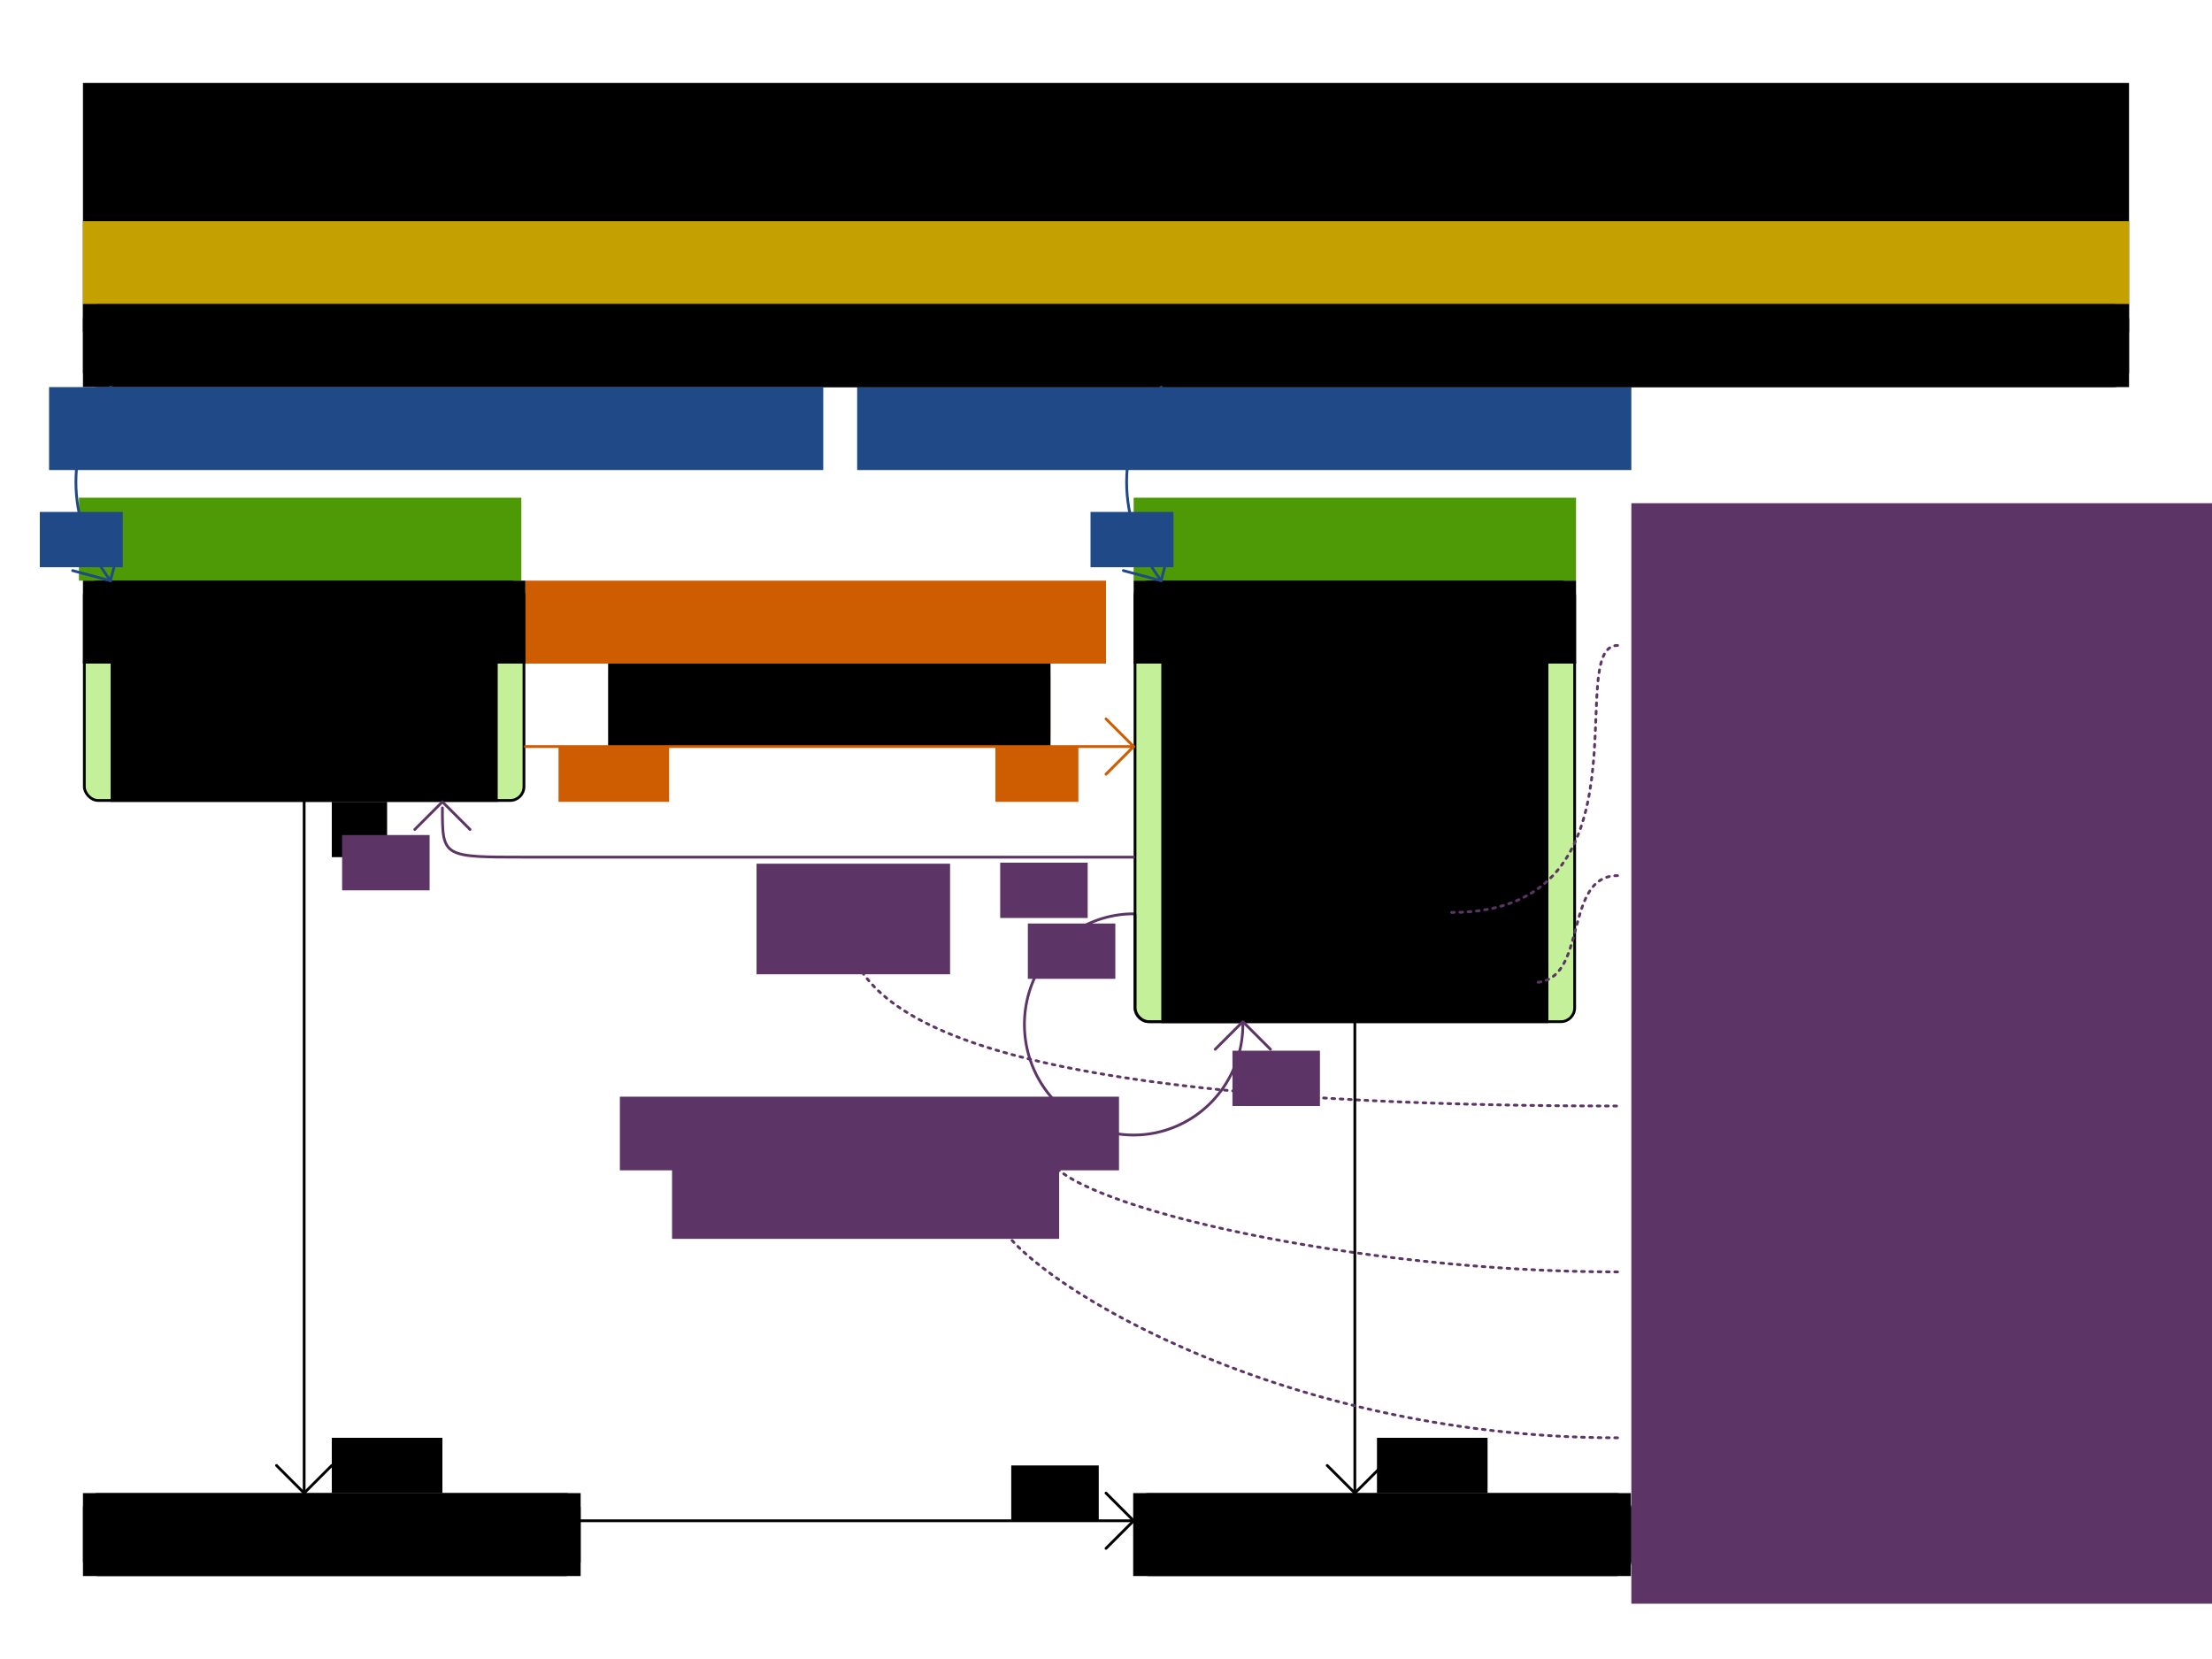 <svg xmlns="http://www.w3.org/2000/svg" xmlns:svg="http://www.w3.org/2000/svg" id="svg2" width="800" height="600" version="1.1"><g id="layer2" style="display:inline"><rect style="display:inline;opacity:.5;fill:#8ae234;stroke:none" id="rect4619-6" width="159" height="159" x="410.5" y="210.5" rx="5" ry="5"/><flowRoot style="font-style:italic;font-variant:normal;font-weight:400;font-stretch:normal;font-size:20px;line-height:125%;font-family:'Liberation Sans';text-align:center;writing-mode:lr-tb;text-anchor:middle;display:inline;fill:#4e9a06;fill-opacity:1;stroke:none" id="flowRoot4348-6-0" transform="translate(70,136.223)" xml:space="preserve"><flowRegion id="flowRegion4350-8-13"><rect style="font-size:20px;font-style:italic;fill:#4e9a06;-inkscape-font-specification:'Liberation Sans, Normal' Italic" id="rect4352-5-3" width="160" height="30" x="340" y="43.777"/></flowRegion><flowPara id="flowPara4354-9-30">@PlanningEntity</flowPara></flowRoot><rect id="rect1464" width="160" height="30" x="220" y="240" rx="5" ry="5" style="display:inline;opacity:.5;fill:#fcaf3e;stroke:none"/><flowRoot style="font-style:italic;font-variant:normal;font-weight:400;font-stretch:normal;font-size:20px;line-height:125%;font-family:'Liberation Sans';text-align:end;writing-mode:lr-tb;text-anchor:end;display:inline;fill:#ce5c00;fill-opacity:1;stroke:none" id="flowRoot1472" transform="translate(-230,136.223)" xml:space="preserve"><flowRegion id="flowRegion1468"><rect style="font-style:italic;font-size:20px;-inkscape-font-specification:'&quot;Liberation Sans, Normal&quot; Italic';text-align:end;text-anchor:end;fill:#ce5c00" id="rect1466" width="210" height="30" x="420" y="73.777"/></flowRegion><flowPara id="flowPara1470">@PlanningListVariable</flowPara></flowRoot><flowRoot style="font-style:italic;font-variant:normal;font-weight:400;font-stretch:normal;font-size:20px;line-height:125%;font-family:'Liberation Sans';text-align:center;writing-mode:lr-tb;text-anchor:middle;display:inline;fill:#4e9a06;fill-opacity:1;stroke:none" id="flowRoot2362" transform="translate(-311.451,136.223)" xml:space="preserve"><flowRegion id="flowRegion2358"><rect style="font-size:20px;font-style:italic;fill:#4e9a06;-inkscape-font-specification:'Liberation Sans, Normal' Italic" id="rect2356" width="160" height="30" x="340" y="43.777"/></flowRegion><flowPara id="flowPara2360">@PlanningEntity</flowPara></flowRoot><rect style="display:inline;opacity:.5;fill:#8ae234;stroke:none;stroke-width:1" id="rect2364" width="159" height="79" x="30.5" y="210.5" rx="5" ry="5"/></g><g id="layer1" transform="translate(0,-452.362)" style="display:inline"><path id="ellipse2373" style="fill:none;fill-opacity:.765;stroke:#5c3566;stroke-width:1;stroke-miterlimit:4;stroke-dasharray:none;stroke-opacity:1" d="m 410,782.863 a 39.5,40 0 0 0 -39.5,40 39.5,40 0 0 0 39.5,40 39.5,40 0 0 0 39.5,-40 39.5,40 0 0 0 -0.014,-1 H 415.5 c -2.77,0 -5,-2.23 -5,-5 v -33.996 a 39.5,40 0 0 0 -0.5,-0.004 z"/><flowRoot id="flowRoot4302" transform="translate(-20,262.362)" xml:space="preserve" style="font-style:normal;font-variant:normal;font-weight:400;font-stretch:normal;font-size:36px;line-height:125%;font-family:'Liberation Sans';-inkscape-font-specification:'Liberation Sans, Normal';text-align:center;writing-mode:lr-tb;text-anchor:middle;fill:#000;fill-opacity:1;stroke:none"><flowRegion id="flowRegion4304"><rect id="rect4306" width="740" height="90" x="50" y="220" style="font-size:36px;text-align:center;text-anchor:middle"/></flowRegion><flowPara id="flowPara4621">Vehicle routing class diagram</flowPara></flowRoot><flowRoot id="flowRoot4157" xml:space="preserve" style="font-style:normal;font-weight:400;font-size:40px;line-height:125%;font-family:Sans;letter-spacing:0;word-spacing:0;fill:#000;fill-opacity:1;stroke:none"><flowRegion id="flowRegion4159"><rect id="rect4161" width="10.955" height="72.472" x="16.011" y="-53.933"/></flowRegion><flowPara id="flowPara4163"/></flowRoot><rect id="rect4736" width="739" height="29" x="30.5" y="562.862" rx="5" ry="5" style="display:inline;opacity:.5;fill:#fce94f;stroke:none"/><flowRoot style="font-style:italic;font-variant:normal;font-weight:400;font-stretch:normal;font-size:20px;line-height:125%;font-family:'Liberation Sans';text-align:center;writing-mode:lr-tb;text-anchor:middle;display:inline;fill:#c4a000;fill-opacity:1;stroke:none" id="flowRoot4348-6-1" transform="translate(-370,488.585)" xml:space="preserve"><flowRegion id="flowRegion4350-8-1"><rect style="font-size:20px;font-style:italic;fill:#c4a000;-inkscape-font-specification:'Liberation Sans, Normal' Italic" id="rect4352-5-84" width="740" height="30" x="400" y="43.777"/></flowRegion><flowPara id="flowPara4354-9-3">@PlanningSolution</flowPara></flowRoot><flowRoot id="flowRoot3161" transform="translate(30,508.148)" xml:space="preserve" style="font-style:italic;font-variant:normal;font-weight:400;font-stretch:normal;font-size:16px;line-height:125%;font-family:'Liberation Sans';text-align:end;writing-mode:lr-tb;text-anchor:end;display:inline;fill:#204a87;fill-opacity:1;stroke:none"><flowRegion id="flowRegion3163"><rect id="rect3165" width="280" height="30" x="280" y="84.214" style="font-size:16px;font-style:italic;text-align:end;text-anchor:end;fill:#204a87;-inkscape-font-specification:'Liberation Sans, Normal' Italic"/></flowRegion><flowPara id="flowPara2366">@ValueRangeProvider</flowPara></flowRoot><rect style="fill:none;stroke:#000;stroke-width:1;stroke-linecap:round;stroke-linejoin:round;stroke-miterlimit:4;stroke-dasharray:none" id="rect2851-41-9-5" width="739" height="29" x="30.5" y="562.862" rx="5" ry="5"/><flowRoot id="flowRoot3985-1-6" transform="translate(-310,528.585)" xml:space="preserve" style="font-style:normal;font-variant:normal;font-weight:400;font-stretch:normal;font-size:20px;line-height:125%;font-family:'Liberation Sans';-inkscape-font-specification:'Liberation Sans, Normal';text-align:center;writing-mode:lr-tb;text-anchor:middle;fill:#000;fill-opacity:1;stroke:none"><flowRegion id="flowRegion3987-3-4"><rect id="rect3989-1-1" width="740" height="30" x="340" y="33.777" style="font-size:20px"/></flowRegion><flowPara id="flowPara3991-1-62">VehicleRoutingSolution</flowPara></flowRoot><rect id="rect4346-2" width="159" height="159" x="410.5" y="662.862" rx="5" ry="5" style="display:inline;fill:none;stroke:#000;stroke-width:1;stroke-linecap:round;stroke-linejoin:round;stroke-miterlimit:4;stroke-dasharray:none"/><flowRoot style="font-style:normal;font-variant:normal;font-weight:400;font-stretch:normal;font-size:20px;line-height:125%;font-family:'Liberation Sans';-inkscape-font-specification:'Liberation Sans, Normal';text-align:center;writing-mode:lr-tb;text-anchor:middle;display:inline;fill:#000;fill-opacity:1;stroke:none" id="flowRoot4348-3" transform="translate(70,628.585)" xml:space="preserve"><flowRegion id="flowRegion4350-9"><rect style="font-size:20px" id="rect4352-8" width="160" height="30" x="340" y="33.777"/></flowRegion><flowPara id="flowPara4354-8">Customer</flowPara></flowRoot><path id="path4356-0" d="M 410.49,691.862 H 569.509" style="color:#000;display:inline;overflow:visible;visibility:visible;fill:none;stroke:#000;stroke-width:1px;stroke-linecap:round;stroke-linejoin:round;stroke-miterlimit:4;stroke-dasharray:none;stroke-dashoffset:0;stroke-opacity:1;marker:none;enable-background:accumulate"/><flowRoot style="font-style:normal;font-variant:normal;font-weight:400;font-stretch:normal;font-size:20px;line-height:125%;font-family:'Liberation Sans';-inkscape-font-specification:'Liberation Sans, Normal';text-align:start;writing-mode:lr-tb;text-anchor:start;display:inline;fill:#000;fill-opacity:1;stroke:none" id="flowRoot4358-4" transform="translate(80,658.585)" xml:space="preserve"><flowRegion id="flowRegion4360-7"><rect style="font-size:20px;text-align:start;text-anchor:start" id="rect4362-0" width="140" height="130" x="340" y="33.777"/></flowRegion><flowPara id="flowPara4364-8">readyTime</flowPara><flowPara id="flowPara4366">dueTime</flowPara><flowPara id="flowPara4370">serviceDuration</flowPara><flowPara id="flowPara3305" style="fill:#5c3566">arrivalTime</flowPara><flowPara id="flowPara3307" style="fill:#5c3566">departureTime</flowPara></flowRoot><rect style="display:inline;fill:none;stroke:#000;stroke-width:1;stroke-linecap:round;stroke-linejoin:round;stroke-miterlimit:4;stroke-dasharray:none" id="rect3311" width="159" height="79" x="30.499" y="662.862" rx="5" ry="5"/><flowRoot id="flowRoot3313" transform="translate(-310.001,628.585)" xml:space="preserve" style="font-style:normal;font-variant:normal;font-weight:400;font-stretch:normal;font-size:20px;line-height:125%;font-family:'Liberation Sans';-inkscape-font-specification:'Liberation Sans, Normal';text-align:center;writing-mode:lr-tb;text-anchor:middle;display:inline;fill:#000;fill-opacity:1;stroke:none"><flowRegion id="flowRegion3315"><rect id="rect3317" width="160" height="30" x="340" y="33.777" style="font-size:20px"/></flowRegion><flowPara id="flowPara3319">Vehicle</flowPara></flowRoot><path style="color:#000;display:inline;overflow:visible;visibility:visible;fill:none;stroke:#000;stroke-width:1px;stroke-linecap:round;stroke-linejoin:round;stroke-miterlimit:4;stroke-dasharray:none;stroke-dashoffset:0;stroke-opacity:1;marker:none;enable-background:accumulate" id="path3321" d="M 30.49,691.862 H 189.509"/><flowRoot id="flowRoot3323" transform="translate(-300.001,658.585)" xml:space="preserve" style="font-style:normal;font-variant:normal;font-weight:400;font-stretch:normal;font-size:20px;line-height:125%;font-family:'Liberation Sans';-inkscape-font-specification:'Liberation Sans, Normal';text-align:start;writing-mode:lr-tb;text-anchor:start;display:inline;fill:#000;fill-opacity:1;stroke:none"><flowRegion id="flowRegion3325"><rect id="rect3327" width="140.001" height="50" x="340" y="33.777" style="font-size:20px;text-align:start;text-anchor:start"/></flowRegion><flowPara id="flowPara3329">capacity</flowPara><flowPara style="fill:#000" id="flowPara3337">depot</flowPara></flowRoot><flowRoot id="flowRoot3394" transform="translate(-156.94,806.635)" xml:space="preserve" style="font-style:normal;font-variant:normal;font-weight:400;font-stretch:normal;font-size:20px;line-height:125%;font-family:'Liberation Sans';-inkscape-font-specification:'Liberation Sans, Normal';text-align:start;writing-mode:lr-tb;text-anchor:start;display:inline;fill:#5c3566;fill-opacity:1;stroke:none"><flowRegion id="flowRegion3396"><rect id="rect3398" width="140" height="30" x="400.001" y="63.777" style="font-size:20px;text-align:start;text-anchor:start;fill:#5c3566;fill-opacity:1"/></flowRegion><flowPara style="text-align:start;text-anchor:start;fill:#5c3566;fill-opacity:1" id="flowPara3400">nextCustomer</flowPara></flowRoot><flowRoot style="font-style:italic;font-variant:normal;font-weight:400;font-stretch:normal;font-size:16px;line-height:125%;font-family:'Liberation Sans';text-align:start;writing-mode:lr-tb;text-anchor:start;display:inline;fill:#5c3566;fill-opacity:1;stroke:none" id="flowRoot3416" transform="translate(190,534.836)" xml:space="preserve"><flowRegion id="flowRegion3418"><rect style="font-style:italic;font-size:16px;text-align:start;text-anchor:start;fill:#5c3566;stroke-width:1" id="rect3420" width="210" height="398" x="400" y="99.526"/></flowRegion><flowPara style="font-size:20px" id="flowPara3462">Shadow variables</flowPara><flowPara id="flowPara3434" style="font-style:normal;font-size:16px;-inkscape-font-specification:'Liberation Sans, Normal'"/><flowPara style="font-style:normal;font-size:14px;-inkscape-font-specification:'Liberation Sans, Normal'" id="flowPara3468">arrivalTime = previousC.departureTime</flowPara><flowPara id="flowPara3428" style="font-style:normal;font-size:14px;-inkscape-font-specification:'Liberation Sans, Normal'">+ travelTime</flowPara><flowPara style="font-style:normal;font-size:14px;-inkscape-font-specification:'Liberation Sans, Normal'" id="flowPara3436"/><flowPara style="font-style:normal;font-size:14px;-inkscape-font-specification:'Liberation Sans, Normal'" id="flowPara3460">departureTime =</flowPara><flowPara style="font-style:normal;font-size:14px;-inkscape-font-specification:'Liberation Sans, Normal'" id="flowPara3438">max(arrivalTime, readyTime)</flowPara><flowPara style="font-style:normal;font-size:14px;-inkscape-font-specification:'Liberation Sans, Normal'" id="flowPara3440">+ serviceDuration</flowPara><flowPara style="font-style:normal;font-size:14px;-inkscape-font-specification:'Liberation Sans, Normal'" id="flowPara3442"/><flowPara style="font-style:normal;font-size:14px;-inkscape-font-specification:'Liberation Sans, Normal'" id="flowPara2415">vehicle =</flowPara><flowPara style="font-style:normal;font-size:14px;-inkscape-font-specification:'Liberation Sans, Normal'" id="flowPara2417">inverse of Vehicle.customers</flowPara><flowPara style="font-style:normal;font-size:14px;-inkscape-font-specification:'Liberation Sans, Normal'" id="flowPara2419"/><flowPara style="font-style:normal;font-size:14px;-inkscape-font-specification:'Liberation Sans, Normal'" id="flowPara3458">previousCustomer =</flowPara><flowPara style="font-style:normal;font-size:14px;-inkscape-font-specification:'Liberation Sans, Normal'" id="flowPara3444">customer at index - 1</flowPara><flowPara style="font-style:normal;font-size:14px;-inkscape-font-specification:'Liberation Sans, Normal'" id="flowPara2402"/><flowPara style="font-style:normal;font-size:14px;-inkscape-font-specification:'Liberation Sans, Normal'" id="flowPara2404">nextCustomer =</flowPara><flowPara style="font-style:normal;font-size:14px;-inkscape-font-specification:'Liberation Sans, Normal'" id="flowPara2406">customer at index + 1</flowPara><flowPara style="font-style:normal;font-size:14px;-inkscape-font-specification:'Liberation Sans, Normal'" id="flowPara3452"/></flowRoot><path style="color:#000;display:inline;overflow:visible;visibility:visible;fill:none;stroke:#5c3566;stroke-width:1;stroke-linecap:round;stroke-linejoin:round;stroke-miterlimit:4;stroke-dasharray:1,2;stroke-dashoffset:0;stroke-opacity:1;marker:none;enable-background:accumulate" id="path3509" d="m 585,685.799 c -20,0 15,96.563 -60,96.563"/><path id="path4279" d="m 585,769.045 c -20,0 -10.247,38.641 -30.247,38.641" style="color:#000;display:inline;overflow:visible;visibility:visible;fill:none;stroke:#5c3566;stroke-width:1;stroke-linecap:round;stroke-linejoin:round;stroke-miterlimit:4;stroke-dasharray:1,2;stroke-dashoffset:0;stroke-opacity:1;marker:none;enable-background:accumulate"/><path style="color:#000;display:inline;overflow:visible;visibility:visible;fill:none;stroke:#5c3566;stroke-width:1px;stroke-linecap:round;stroke-linejoin:round;stroke-miterlimit:4;stroke-dasharray:none;stroke-dashoffset:0;stroke-opacity:1;marker:none;enable-background:accumulate" id="path4308" d="m 150,752.362 10,-10 10,10"/><path style="color:#000;display:inline;overflow:visible;visibility:visible;fill:none;stroke:#5c3566;stroke-width:1px;stroke-linecap:round;stroke-linejoin:round;stroke-miterlimit:4;stroke-dasharray:none;stroke-dashoffset:0;stroke-opacity:1;marker:none;enable-background:accumulate" id="path4320" d="M 410,762.362 H 190 c -30,0 -30,0 -30,-17.806"/><flowRoot style="font-style:normal;font-variant:normal;font-weight:400;font-stretch:normal;font-size:20px;line-height:125%;font-family:'Liberation Sans';-inkscape-font-specification:'Liberation Sans, Normal';text-align:start;writing-mode:lr-tb;text-anchor:start;display:inline;fill:#5c3566;fill-opacity:1;stroke:none" id="flowRoot4322" transform="translate(-86.387,660.951)" xml:space="preserve"><flowRegion id="flowRegion4324"><rect style="font-size:20px;text-align:start;text-anchor:start;fill:#5c3566;fill-opacity:1" id="rect4326" width="70" height="40" x="360" y="103.777"/></flowRegion><flowPara id="flowPara4328" style="text-align:start;text-anchor:start;fill:#5c3566;fill-opacity:1">vehicle</flowPara></flowRoot><path id="path4341" d="M 584.648,852.362 C 330,852.362 310,812.362 305.043,787.132" style="color:#000;display:inline;overflow:visible;visibility:visible;fill:none;stroke:#5c3566;stroke-width:1;stroke-linecap:round;stroke-linejoin:round;stroke-miterlimit:4;stroke-dasharray:1,2;stroke-dashoffset:0;stroke-opacity:1;marker:none;enable-background:accumulate"/><path style="color:#000;display:inline;overflow:visible;visibility:visible;fill:none;stroke:#5c3566;stroke-width:1;stroke-linecap:round;stroke-linejoin:round;stroke-miterlimit:4;stroke-dasharray:1,2;stroke-dashoffset:0;stroke-opacity:1;marker:none;enable-background:accumulate" id="path4343" d="m 585,912.362 c -95,0 -195,-23.476 -205,-40"/><rect id="rect4345" width="179" height="29" x="30.5" y="992.862" rx="5" ry="5" style="fill:none;stroke:#000;stroke-width:1;stroke-linecap:round;stroke-linejoin:round;stroke-miterlimit:4;stroke-dasharray:none"/><flowRoot style="font-style:normal;font-variant:normal;font-weight:400;font-stretch:normal;font-size:20px;line-height:125%;font-family:'Liberation Sans';-inkscape-font-specification:'Liberation Sans, Normal';text-align:center;writing-mode:lr-tb;text-anchor:middle;fill:#000;fill-opacity:1;stroke:none" id="flowRoot4347" transform="translate(-310,958.585)" xml:space="preserve"><flowRegion id="flowRegion4349"><rect style="font-size:20px" id="rect4351" width="180" height="30" x="340" y="33.777"/></flowRegion><flowPara id="flowPara4353">Depot</flowPara></flowRoot><rect style="fill:none;stroke:#000;stroke-width:1;stroke-linecap:round;stroke-linejoin:round;stroke-miterlimit:4;stroke-dasharray:none" id="rect4355" width="179" height="29" x="410.5" y="992.862" rx="5" ry="5"/><flowRoot id="flowRoot4357" transform="translate(69.829,958.585)" xml:space="preserve" style="font-style:normal;font-variant:normal;font-weight:400;font-stretch:normal;font-size:20px;line-height:125%;font-family:'Liberation Sans';-inkscape-font-specification:'Liberation Sans, Normal';text-align:center;writing-mode:lr-tb;text-anchor:middle;fill:#000;fill-opacity:1;stroke:none"><flowRegion id="flowRegion4359"><rect id="rect4361" width="180" height="30" x="340" y="33.777" style="font-size:20px"/></flowRegion><flowPara id="flowPara4363">Location</flowPara></flowRoot><path style="color:#000;display:inline;overflow:visible;visibility:visible;fill:none;stroke:#000;stroke-width:1px;stroke-linecap:round;stroke-linejoin:round;stroke-miterlimit:4;stroke-dasharray:none;stroke-dashoffset:0;stroke-opacity:1;marker:none;enable-background:accumulate" id="path4365" d="m 490,992.362 v -170"/><path id="path4367" d="m 480,982.362 10,10 10,-10" style="color:#000;display:inline;overflow:visible;visibility:visible;fill:none;stroke:#000;stroke-width:1px;stroke-linecap:round;stroke-linejoin:round;stroke-miterlimit:4;stroke-dasharray:none;stroke-dashoffset:0;stroke-opacity:1;marker:none;enable-background:accumulate"/><flowRoot id="flowRoot4369" transform="translate(508,860.867)" xml:space="preserve" style="font-style:normal;font-variant:normal;font-weight:400;font-stretch:normal;font-size:16px;line-height:125%;font-family:'Liberation Sans';-inkscape-font-specification:'Liberation Sans, Normal';text-align:start;writing-mode:lr-tb;text-anchor:start;display:inline;fill:#000;fill-opacity:1;stroke:none"><flowRegion id="flowRegion4371"><rect id="rect4373" width="40" height="20" x="-10" y="111.495" style="font-size:16px;text-align:start;text-anchor:start;fill:#000;fill-opacity:1"/></flowRegion><flowPara id="flowPara4375">1</flowPara></flowRoot><path style="color:#000;display:inline;overflow:visible;visibility:visible;fill:none;stroke:#000;stroke-width:1px;stroke-linecap:round;stroke-linejoin:round;stroke-miterlimit:4;stroke-dasharray:none;stroke-dashoffset:0;stroke-opacity:1;marker:none;enable-background:accumulate" id="path4377" d="M 110,742.362 V 992.362"/><path style="color:#000;display:inline;overflow:visible;visibility:visible;fill:none;stroke:#000;stroke-width:1px;stroke-linecap:round;stroke-linejoin:round;stroke-miterlimit:4;stroke-dasharray:none;stroke-dashoffset:0;stroke-opacity:1;marker:none;enable-background:accumulate" id="path4379" d="m 100,982.362 10,10 10,-10"/><path style="color:#000;display:inline;overflow:visible;visibility:visible;fill:none;stroke:#000;stroke-width:1px;stroke-linecap:round;stroke-linejoin:round;stroke-miterlimit:4;stroke-dasharray:none;stroke-dashoffset:0;stroke-opacity:1;marker:none;enable-background:accumulate" id="path4381" d="m 210,1002.362 h 200"/><path style="color:#000;display:inline;overflow:visible;visibility:visible;fill:none;stroke:#000;stroke-width:1px;stroke-linecap:round;stroke-linejoin:round;stroke-miterlimit:4;stroke-dasharray:none;stroke-dashoffset:0;stroke-opacity:1;marker:none;enable-background:accumulate" id="path4383" d="m 400,992.362 10,10 -10,10"/><flowRoot id="flowRoot4385" transform="translate(130,860.867)" xml:space="preserve" style="font-style:normal;font-variant:normal;font-weight:400;font-stretch:normal;font-size:16px;line-height:125%;font-family:'Liberation Sans';-inkscape-font-specification:'Liberation Sans, Normal';text-align:start;writing-mode:lr-tb;text-anchor:start;display:inline;fill:#000;fill-opacity:1;stroke:none"><flowRegion id="flowRegion4387"><rect id="rect4389" width="40" height="20" x="-10" y="111.495" style="font-size:16px;text-align:start;text-anchor:start;fill:#000;fill-opacity:1"/></flowRegion><flowPara id="flowPara4391">1</flowPara></flowRoot><flowRoot style="font-style:normal;font-variant:normal;font-weight:400;font-stretch:normal;font-size:16px;line-height:125%;font-family:'Liberation Sans';-inkscape-font-specification:'Liberation Sans, Normal';text-align:end;writing-mode:lr-tb;text-anchor:end;display:inline;fill:#000;fill-opacity:1;stroke:none" id="flowRoot4393" transform="translate(397.375,865.117)" xml:space="preserve"><flowRegion id="flowRegion4395"><rect style="font-size:16px;text-align:end;text-anchor:end;fill:#000;fill-opacity:1" id="rect4397" width="31.643" height="20" x="-31.643" y="117.245"/></flowRegion><flowPara id="flowPara4399">1</flowPara></flowRoot><flowRoot id="flowRoot4401" transform="translate(130,630.867)" xml:space="preserve" style="font-style:normal;font-variant:normal;font-weight:400;font-stretch:normal;font-size:16px;line-height:125%;font-family:'Liberation Sans';-inkscape-font-specification:'Liberation Sans, Normal';text-align:start;writing-mode:lr-tb;text-anchor:start;display:inline;fill:#000;fill-opacity:1;stroke:none"><flowRegion id="flowRegion4403"><rect id="rect4405" width="20" height="20" x="-10" y="111.495" style="font-size:16px;text-align:start;text-anchor:start;fill:#000;fill-opacity:1"/></flowRegion><flowPara id="flowPara4407">*</flowPara></flowRoot><flowRoot style="font-style:normal;font-variant:normal;font-weight:400;font-stretch:normal;font-size:20px;line-height:125%;font-family:'Liberation Sans';-inkscape-font-specification:'Liberation Sans, Normal';text-align:center;writing-mode:lr-tb;text-anchor:middle;display:inline;fill:#000;fill-opacity:1;stroke:none" id="flowRoot1480" transform="translate(-180.063,628.585)" xml:space="preserve"><flowRegion id="flowRegion1476"><rect style="font-size:20px;text-align:center;text-anchor:middle;fill:#000;fill-opacity:1" id="rect1474" width="160" height="30" x="400.001" y="63.777"/></flowRegion><flowPara style="text-align:center;text-anchor:middle;fill:#000;fill-opacity:1" id="flowPara1478">customers</flowPara></flowRoot><flowRoot id="flowRoot1492" transform="translate(212,610.866)" xml:space="preserve" style="font-style:normal;font-variant:normal;font-weight:400;font-stretch:normal;font-size:16px;line-height:125%;font-family:'Liberation Sans';-inkscape-font-specification:'Liberation Sans, Normal';text-align:start;writing-mode:lr-tb;text-anchor:start;display:inline;fill:#ce5c00;fill-opacity:1;stroke:none"><flowRegion id="flowRegion1488"><rect id="rect1486" width="40" height="20" x="-10" y="111.495" style="font-size:16px;text-align:start;text-anchor:start;fill:#ce5c00;fill-opacity:1"/></flowRegion><flowPara id="flowPara1490">1</flowPara></flowRoot><path style="color:#000;display:inline;overflow:visible;visibility:visible;fill:none;stroke:#ce5c00;stroke-width:1px;stroke-linecap:round;stroke-linejoin:round;stroke-miterlimit:4;stroke-dasharray:none;stroke-dashoffset:0;stroke-opacity:1;marker:none;enable-background:accumulate" id="path1494" d="m 410,722.362 c -80,0 -120,0 -220,0"/><flowRoot id="flowRoot1502" transform="translate(370,592.362)" xml:space="preserve" style="font-style:normal;font-variant:normal;font-weight:400;font-stretch:normal;font-size:16px;line-height:125%;font-family:'Liberation Sans';-inkscape-font-specification:'Liberation Sans, Normal';text-align:end;writing-mode:lr-tb;text-anchor:end;display:inline;fill:#ce5c00;fill-opacity:1;stroke:none"><flowRegion id="flowRegion1498"><rect id="rect1496" width="30" height="20" x="-10" y="130" style="font-size:16px;text-align:end;text-anchor:end;fill:#ce5c00;fill-opacity:1"/></flowRegion><flowPara id="flowPara1500">*</flowPara></flowRoot><flowRoot id="flowRoot2342" transform="translate(-262.258,508.148)" xml:space="preserve" style="font-style:italic;font-variant:normal;font-weight:400;font-stretch:normal;font-size:16px;line-height:125%;font-family:'Liberation Sans';text-align:end;writing-mode:lr-tb;text-anchor:end;display:inline;fill:#204a87;fill-opacity:1;stroke:none"><flowRegion id="flowRegion2338"><rect id="rect2336" width="280" height="30" x="280" y="84.214" style="font-size:16px;font-style:italic;text-align:end;text-anchor:end;fill:#204a87;-inkscape-font-specification:'Liberation Sans, Normal' Italic"/></flowRegion><flowPara id="flowPara2340">@PlanningEntityCollectionProperty</flowPara></flowRoot><g id="g2429"><path id="path2344" d="m 40,662.362 c -16.71,-21.718 -16.745,-50 0,-70" style="color:#000;display:inline;overflow:visible;visibility:visible;fill:none;stroke:#204a87;stroke-width:1px;stroke-linecap:round;stroke-linejoin:round;stroke-miterlimit:4;stroke-dasharray:none;stroke-dashoffset:0;stroke-opacity:1;marker:none;enable-background:accumulate"/><path id="path2346" d="m 43.588,648.721 -3.66,13.66 -13.66,-3.66" style="color:#000;display:inline;overflow:visible;visibility:visible;fill:none;stroke:#204a87;stroke-width:1px;stroke-linecap:round;stroke-linejoin:round;stroke-miterlimit:4;stroke-dasharray:none;stroke-dashoffset:0;stroke-opacity:1;marker:none;enable-background:accumulate"/><flowRoot id="flowRoot2354" transform="translate(14.403,516.013)" xml:space="preserve" style="font-style:normal;font-variant:normal;font-weight:400;font-stretch:normal;font-size:16px;line-height:125%;font-family:'Liberation Sans';-inkscape-font-specification:'Liberation Sans, Normal';text-align:start;writing-mode:lr-tb;text-anchor:start;fill:#204a87;fill-opacity:1;stroke:none"><flowRegion id="flowRegion2350"><rect id="rect2348" width="30" height="20" x="0" y="121.495" style="font-size:16px;text-align:start;text-anchor:start;fill:#204a87;fill-opacity:1"/></flowRegion><flowPara id="flowPara2352">*</flowPara></flowRoot></g><path style="color:#000;display:inline;overflow:visible;visibility:visible;fill:none;stroke:#ce5c00;stroke-width:1px;stroke-linecap:round;stroke-linejoin:round;stroke-miterlimit:4;stroke-dasharray:none;stroke-dashoffset:0;stroke-opacity:1;marker:none;enable-background:accumulate" id="path2382" d="m 400,732.362 10,-10 -10,-10"/><path style="color:#000;display:inline;overflow:visible;visibility:visible;fill:none;stroke:#5c3566;stroke-width:1px;stroke-linecap:round;stroke-linejoin:round;stroke-miterlimit:4;stroke-dasharray:none;stroke-dashoffset:0;stroke-opacity:1;marker:none;enable-background:accumulate" id="path2390" d="m 459.486,831.863 -10,-10 -10,10"/><flowRoot id="flowRoot2398" transform="translate(-175.817,785.216)" xml:space="preserve" style="font-style:normal;font-variant:normal;font-weight:400;font-stretch:normal;font-size:20px;line-height:125%;font-family:'Liberation Sans';-inkscape-font-specification:'Liberation Sans, Normal';text-align:start;writing-mode:lr-tb;text-anchor:start;display:inline;fill:#5c3566;fill-opacity:1;stroke:none"><flowRegion id="flowRegion2394"><rect id="rect2392" width="180.521" height="26.634" x="400.001" y="63.777" style="font-size:20px;text-align:start;text-anchor:start;fill:#5c3566;fill-opacity:1"/></flowRegion><flowPara style="text-align:start;text-anchor:start;fill:#5c3566;fill-opacity:1" id="flowPara2396">previousCustomer</flowPara></flowRoot><path style="color:#000;display:inline;overflow:visible;visibility:visible;fill:none;stroke:#5c3566;stroke-width:1;stroke-linecap:round;stroke-linejoin:round;stroke-miterlimit:4;stroke-dasharray:1,2;stroke-dashoffset:0;stroke-opacity:1;marker:none;enable-background:accumulate" id="path2421" d="m 585,972.362 c -125,0 -218.117,-60 -224.127,-79.122"/><g id="g2443" transform="translate(380)"><path id="path2431" d="m 40,662.362 c -16.71,-21.718 -16.745,-50 0,-70" style="color:#000;display:inline;overflow:visible;visibility:visible;fill:none;stroke:#204a87;stroke-width:1px;stroke-linecap:round;stroke-linejoin:round;stroke-miterlimit:4;stroke-dasharray:none;stroke-dashoffset:0;stroke-opacity:1;marker:none;enable-background:accumulate"/><path id="path2433" d="m 43.588,648.721 -3.66,13.66 -13.66,-3.66" style="color:#000;display:inline;overflow:visible;visibility:visible;fill:none;stroke:#204a87;stroke-width:1px;stroke-linecap:round;stroke-linejoin:round;stroke-miterlimit:4;stroke-dasharray:none;stroke-dashoffset:0;stroke-opacity:1;marker:none;enable-background:accumulate"/><flowRoot id="flowRoot2441" transform="translate(14.403,516.013)" xml:space="preserve" style="font-style:normal;font-variant:normal;font-weight:400;font-stretch:normal;font-size:16px;line-height:125%;font-family:'Liberation Sans';-inkscape-font-specification:'Liberation Sans, Normal';text-align:start;writing-mode:lr-tb;text-anchor:start;fill:#204a87;fill-opacity:1;stroke:none"><flowRegion id="flowRegion2437"><rect id="rect2435" width="30" height="20" x="0" y="121.495" style="font-size:16px;text-align:start;text-anchor:start;fill:#204a87;fill-opacity:1"/></flowRegion><flowPara id="flowPara2439">*</flowPara></flowRoot></g><flowRoot style="font-style:normal;font-variant:normal;font-weight:400;font-stretch:normal;font-size:16px;line-height:125%;font-family:'Liberation Sans';-inkscape-font-specification:'Liberation Sans, Normal';text-align:end;writing-mode:lr-tb;text-anchor:end;display:inline;fill:#5c3566;fill-opacity:1;stroke:none" id="flowRoot2451" transform="translate(403.375,669.117)" xml:space="preserve"><flowRegion id="flowRegion2447" style="fill:#5c3566"><rect style="font-size:16px;text-align:end;text-anchor:end;fill:#5c3566;fill-opacity:1" id="rect2445" width="31.643" height="20" x="-31.643" y="117.245"/></flowRegion><flowPara id="flowPara2449">1</flowPara></flowRoot><flowRoot style="font-style:normal;font-variant:normal;font-weight:400;font-stretch:normal;font-size:16px;line-height:125%;font-family:'Liberation Sans';-inkscape-font-specification:'Liberation Sans, Normal';text-align:end;writing-mode:lr-tb;text-anchor:end;display:inline;fill:#5c3566;fill-opacity:1;stroke:none" id="flowRoot2459" transform="translate(477.375,715.117)" xml:space="preserve"><flowRegion id="flowRegion2455" style="fill:#5c3566"><rect style="font-size:16px;text-align:end;text-anchor:end;fill:#5c3566;fill-opacity:1" id="rect2453" width="31.643" height="20" x="-31.643" y="117.245"/></flowRegion><flowPara id="flowPara2457">0..1</flowPara></flowRoot><flowRoot style="font-style:normal;font-variant:normal;font-weight:400;font-stretch:normal;font-size:16px;line-height:125%;font-family:'Liberation Sans';-inkscape-font-specification:'Liberation Sans, Normal';text-align:end;writing-mode:lr-tb;text-anchor:end;display:inline;fill:#5c3566;fill-opacity:1;stroke:none" id="flowRoot2481" transform="translate(393.375,647.117)" xml:space="preserve"><flowRegion id="flowRegion2477" style="fill:#5c3566"><rect style="font-size:16px;text-align:end;text-anchor:end;fill:#5c3566;fill-opacity:1" id="rect2475" width="31.643" height="20" x="-31.643" y="117.245"/></flowRegion><flowPara id="flowPara2479">1</flowPara></flowRoot><flowRoot style="font-style:normal;font-variant:normal;font-weight:400;font-stretch:normal;font-size:16px;line-height:125%;font-family:'Liberation Sans';-inkscape-font-specification:'Liberation Sans, Normal';text-align:end;writing-mode:lr-tb;text-anchor:end;display:inline;fill:#5c3566;fill-opacity:1;stroke:none" id="flowRoot2539" transform="translate(155.375,637.117)" xml:space="preserve"><flowRegion id="flowRegion2535" style="fill:#5c3566"><rect style="font-size:16px;text-align:end;text-anchor:end;fill:#5c3566;fill-opacity:1" id="rect2533" width="31.643" height="20" x="-31.643" y="117.245"/></flowRegion><flowPara id="flowPara2537">1</flowPara></flowRoot></g></svg>